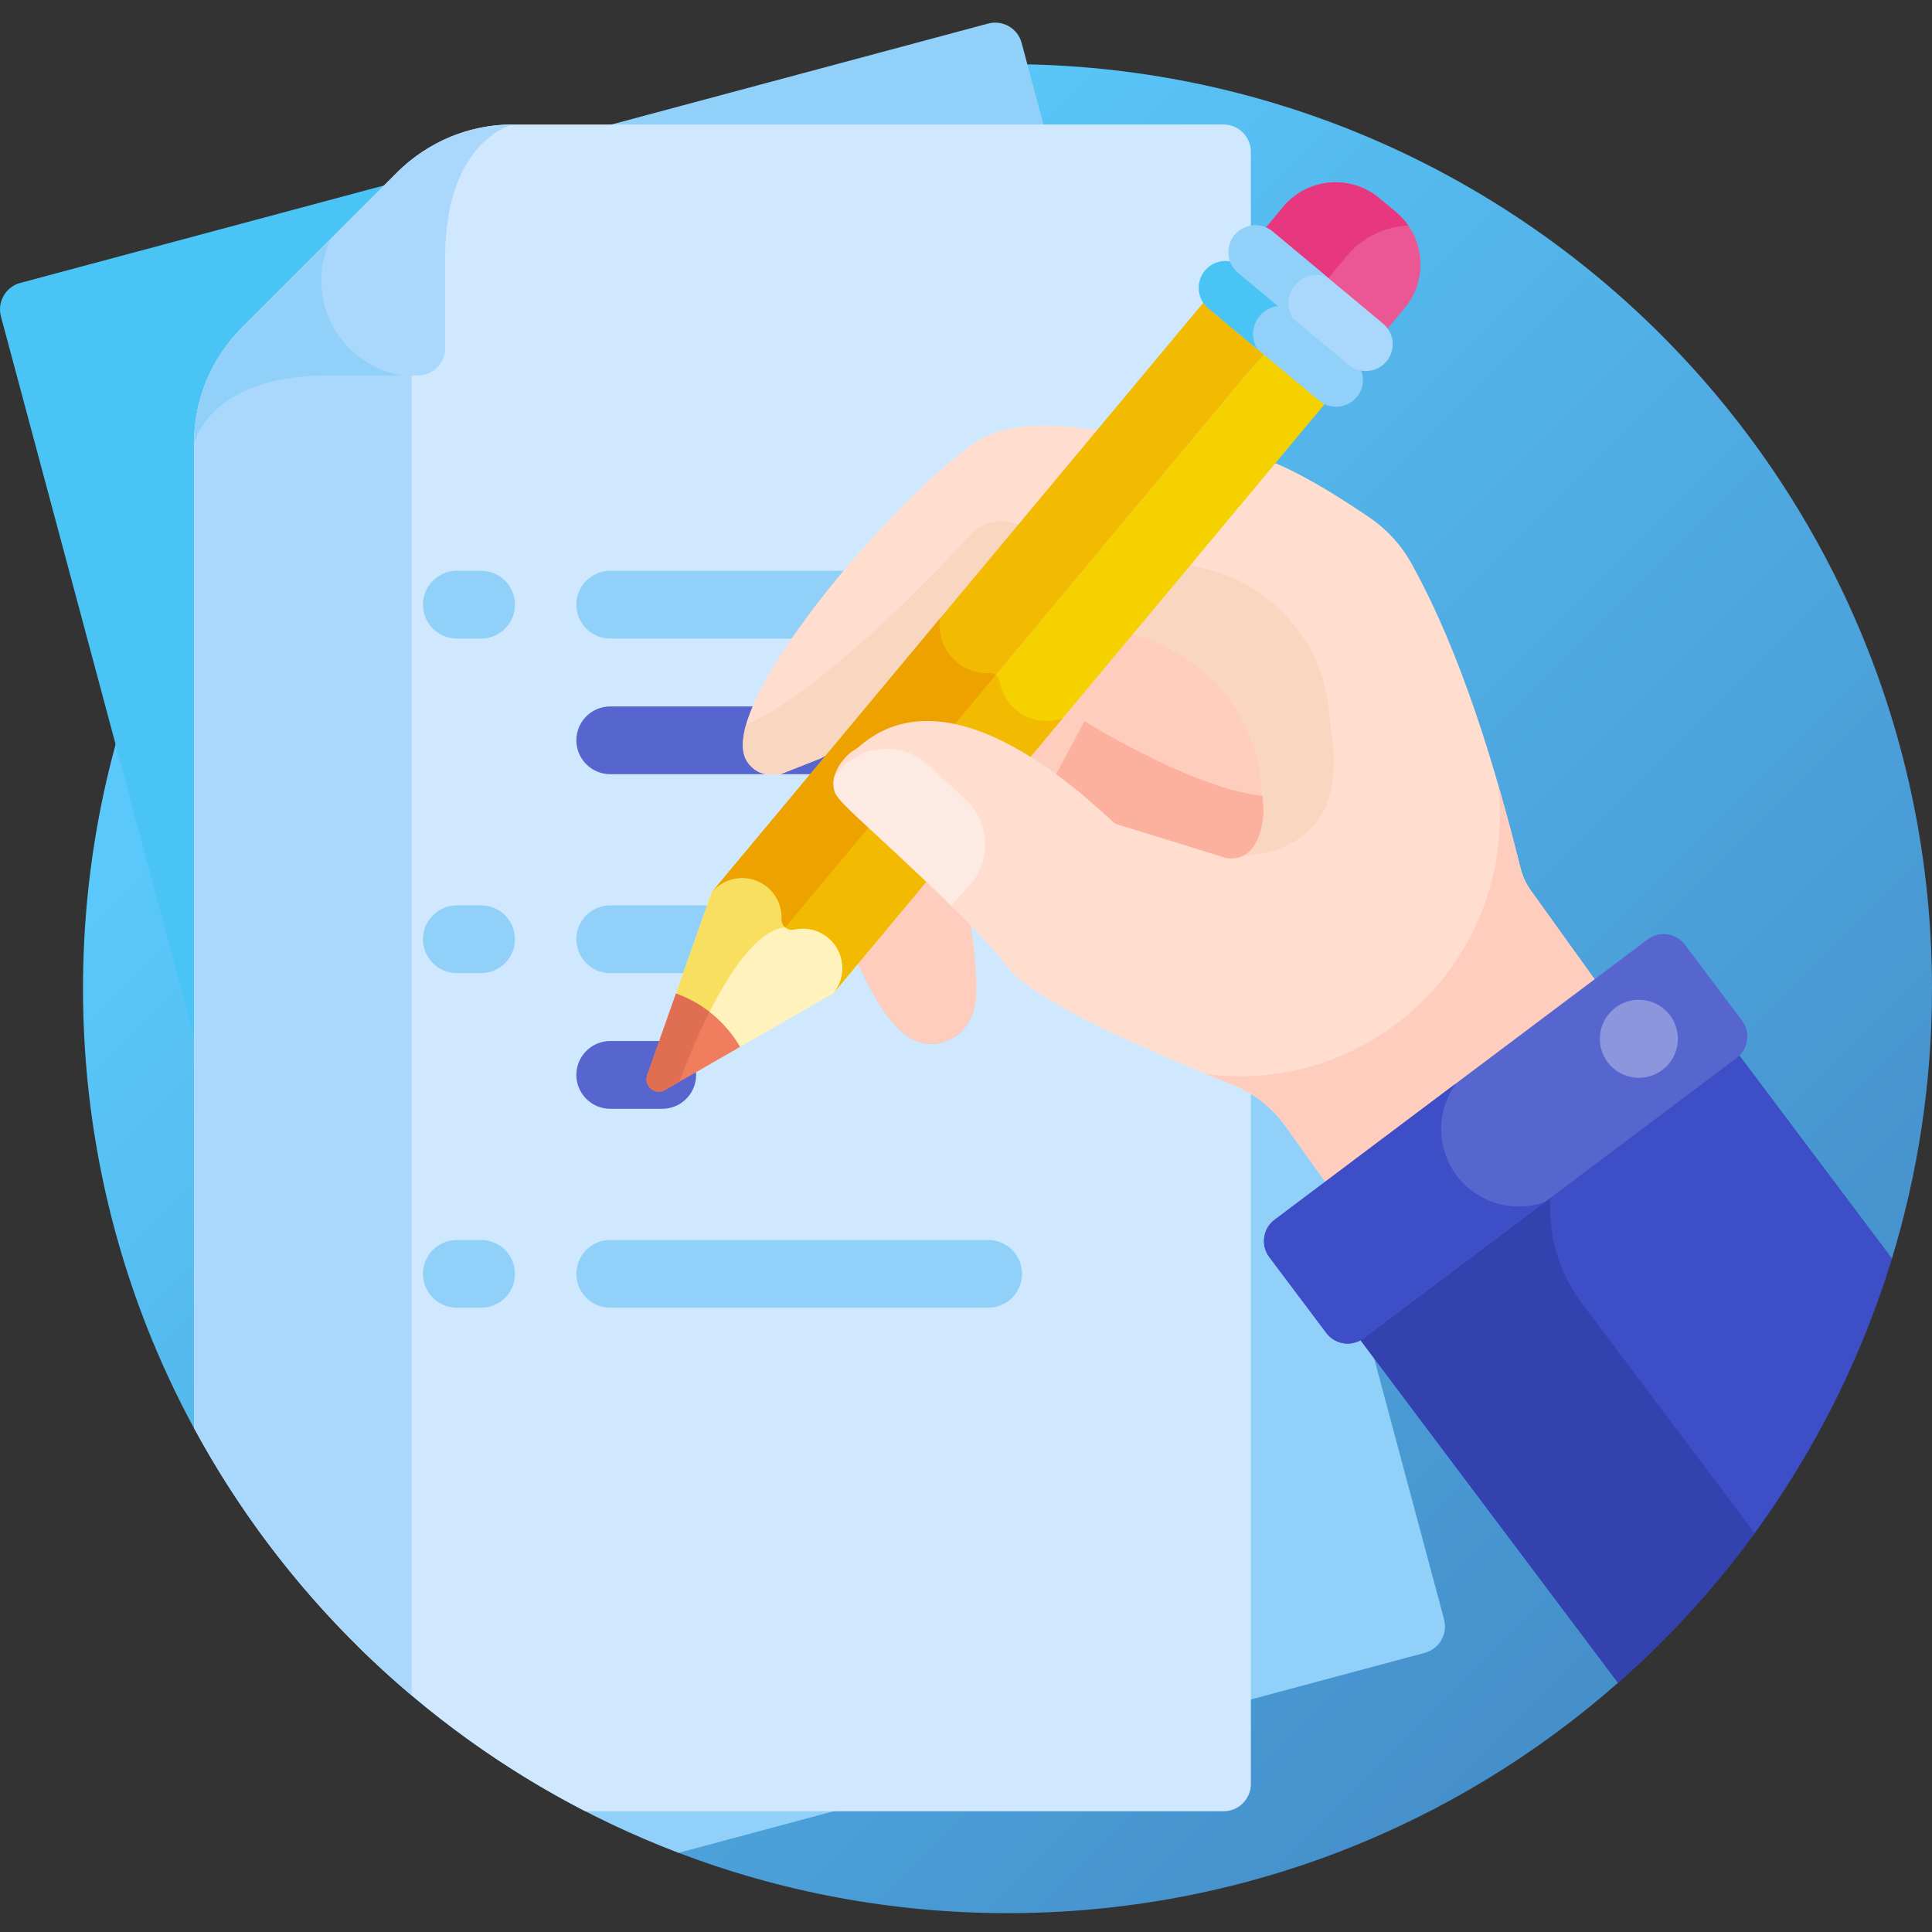 <svg width="50" height="50" viewBox="0 0 50 50" fill="none" xmlns="http://www.w3.org/2000/svg">
<rect x="0" y="0" width="50" height="50" fill="#333333" stroke="none"/>
<path d="M5.024 36.963L17.559 47.95C20.205 48.958 23.075 49.512 26.074 49.512C32.129 49.512 37.658 47.261 41.873 43.552L48.964 32.568C49.637 30.359 50 28.015 50 25.586C50 12.372 39.288 1.66 26.074 1.66C12.86 1.66 2.148 12.372 2.148 25.586C2.148 29.705 3.189 33.58 5.022 36.964L5.024 36.963Z" fill="url(#paint0_linear_10_49)"/>
<path d="M37.372 41.908L26.44 1.111C26.339 0.733 25.951 0.509 25.573 0.61L11.046 4.503V44.2C12.989 45.772 15.183 47.045 17.559 47.951L36.871 42.776C37.249 42.675 37.473 42.286 37.372 41.908Z" fill="#91D1F9"/>
<path d="M11.045 4.503L0.525 7.322C0.147 7.423 -0.077 7.811 0.024 8.189L9.241 42.585C9.814 43.154 10.417 43.692 11.045 44.2V4.503Z" fill="#4AC4F4"/>
<path d="M31.664 3.222H13.262C12.146 3.222 11.077 3.666 10.288 4.454L6.256 8.486C5.467 9.275 5.024 10.345 5.024 11.46V36.963C7.319 41.201 10.856 44.668 15.148 46.875H31.664C32.055 46.875 32.372 46.558 32.372 46.167V3.931C32.372 3.54 32.055 3.222 31.664 3.222Z" fill="#D0E8FE"/>
<path d="M10.653 4.131C10.526 4.231 10.404 4.338 10.288 4.454L6.256 8.486C5.467 9.275 5.024 10.345 5.024 11.46V36.963C6.456 39.608 8.372 41.952 10.653 43.877V4.131Z" fill="#A9D8FC"/>
<path d="M11.52 3.601C11.442 3.646 10.861 3.881 10.288 4.454C9.662 5.08 7.196 7.546 6.256 8.486C6.256 8.486 6.256 8.487 6.256 8.487C5.905 8.837 5.612 9.259 5.403 9.718C5.156 10.26 5.024 10.853 5.024 11.46C5.024 11.46 5.447 9.718 8.461 9.718H10.812C11.203 9.718 11.52 9.401 11.52 9.01V6.66C11.52 3.65 13.262 3.222 13.262 3.222C12.655 3.222 12.062 3.355 11.52 3.601Z" fill="#A9D8FC"/>
<path d="M18.423 25.185H15.794C15.309 25.185 14.916 24.792 14.916 24.308C14.916 23.823 15.309 23.43 15.794 23.43H18.423C18.907 23.43 19.3 23.823 19.3 24.308C19.3 24.792 18.907 25.185 18.423 25.185Z" fill="#91D1F9"/>
<path d="M17.139 28.696H15.794C15.309 28.696 14.916 28.303 14.916 27.818C14.916 27.334 15.309 26.941 15.794 26.941H17.139C17.623 26.941 18.016 27.334 18.016 27.818C18.016 28.303 17.623 28.696 17.139 28.696Z" fill="#5766CE"/>
<path d="M12.45 25.185H11.824C11.339 25.185 10.946 24.792 10.946 24.308C10.946 23.823 11.339 23.43 11.824 23.43H12.45C12.935 23.43 13.328 23.823 13.328 24.308C13.328 24.792 12.935 25.185 12.45 25.185Z" fill="#91D1F9"/>
<path d="M25.573 16.526H15.794C15.309 16.526 14.916 16.133 14.916 15.648C14.916 15.164 15.309 14.771 15.794 14.771H25.573C26.058 14.771 26.45 15.164 26.45 15.648C26.45 16.133 26.058 16.526 25.573 16.526Z" fill="#91D1F9"/>
<path d="M23.45 20.036H15.794C15.309 20.036 14.916 19.643 14.916 19.159C14.916 18.674 15.309 18.282 15.794 18.282H23.45C23.934 18.282 24.327 18.674 24.327 19.159C24.327 19.643 23.934 20.036 23.45 20.036Z" fill="#5766CE"/>
<path d="M12.45 16.526H11.824C11.339 16.526 10.946 16.133 10.946 15.648C10.946 15.164 11.339 14.771 11.824 14.771H12.45C12.935 14.771 13.328 15.164 13.328 15.648C13.328 16.133 12.935 16.526 12.45 16.526Z" fill="#91D1F9"/>
<path d="M25.573 33.844H15.794C15.309 33.844 14.916 33.452 14.916 32.967C14.916 32.483 15.309 32.09 15.794 32.09H25.573C26.058 32.09 26.45 32.483 26.45 32.967C26.45 33.452 26.058 33.844 25.573 33.844Z" fill="#91D1F9"/>
<path d="M12.45 33.844H11.824C11.339 33.844 10.946 33.452 10.946 32.967C10.946 32.483 11.339 32.09 11.824 32.09H12.45C12.935 32.09 13.328 32.483 13.328 32.967C13.328 33.452 12.935 33.844 12.45 33.844Z" fill="#91D1F9"/>
<path d="M23.23 22.914C23.23 22.914 21.657 19.696 24.024 17.475C25.147 16.421 25.977 15.634 26.539 15.099L25.895 14.921C25.895 14.921 24.83 15.956 22.463 18.177C20.096 20.398 21.67 23.616 21.67 23.616C22.461 25.716 23.225 27.173 24.247 27.003C24.828 26.906 25.077 26.499 25.183 26.195C24.457 25.816 23.852 24.564 23.23 22.914Z" fill="#EAB39B"/>
<path d="M30.167 16.098L25.895 14.921C25.895 14.921 24.83 15.957 22.463 18.177C20.096 20.398 21.67 23.616 21.67 23.616C22.461 25.716 23.225 27.173 24.247 27.003C25.204 26.843 25.26 25.843 25.26 25.843C25.288 25.293 25.228 24.63 25.123 23.944L26.933 20.555C26.933 20.555 29.507 22.168 31.324 22.463C33.141 22.759 33.085 21.196 33.085 21.196C34.003 17.622 30.167 16.098 30.167 16.098Z" fill="#FFCDBE"/>
<path d="M32.458 20.569C30.641 20.273 28.066 18.662 28.066 18.662L27.024 20.612C27.498 20.899 29.71 22.2 31.324 22.463C33.141 22.759 33.084 21.196 33.084 21.196C33.139 20.984 33.176 20.779 33.199 20.581C32.995 20.616 32.751 20.617 32.458 20.569Z" fill="#FCB19F"/>
<path d="M39.62 23.049C39.494 22.873 39.403 22.674 39.35 22.463C38.715 19.921 37.837 16.937 36.52 14.568C36.259 14.098 35.889 13.698 35.445 13.395C34.582 12.805 33.021 11.816 32.181 11.755C29.803 11.582 26.759 10.355 25.167 11.501C22.847 13.171 18.424 18.444 19.35 19.731C19.521 19.969 19.792 20.111 20.208 20.033L21.231 19.629C22.772 18.816 24.845 16.671 25.626 15.83C25.83 15.61 26.137 15.517 26.428 15.589C27.164 15.771 28.248 16.135 28.991 16.309C30.897 16.757 32.359 18.134 32.614 20.091C32.673 20.541 32.731 20.942 32.684 21.225C32.684 21.225 32.586 22.345 31.731 22.205L28.874 21.327C28.605 21.16 24.784 17.105 22.238 19.318C22.157 19.389 22.045 19.45 22.05 19.446C21.77 19.665 21.536 20.015 21.572 20.361C21.6 20.691 21.874 20.827 23.885 22.736C24.765 23.568 25.659 24.448 26.062 25.008C26.733 25.94 30.286 27.432 31.913 28.08C32.45 28.294 32.915 28.656 33.252 29.125L35.741 32.592C38.435 31.107 40.556 28.88 41.927 26.26L39.62 23.049Z" fill="#FFDECF"/>
<path d="M39.621 23.049C39.494 22.873 39.403 22.674 39.35 22.463C39.175 21.762 38.98 21.027 38.764 20.281C38.798 20.555 38.818 20.834 38.818 21.117C38.818 24.837 35.802 27.853 32.083 27.853C31.785 27.853 31.493 27.832 31.206 27.794C31.466 27.901 31.706 27.998 31.913 28.08C32.45 28.294 32.915 28.656 33.252 29.126L35.74 32.592C38.435 31.108 40.556 28.88 41.927 26.261L39.621 23.049Z" fill="#FFCDBE"/>
<path d="M20.208 20.033L21.232 19.629C22.64 18.885 24.541 16.997 25.626 15.83L25.626 15.829C25.975 15.454 26.44 15.59 26.431 15.59C26.772 15.675 27.237 15.813 27.579 15.914C27.581 15.915 27.583 15.915 27.584 15.916C28.08 16.063 28.586 16.214 28.991 16.309C30.916 16.761 32.327 18.137 32.604 20.021L32.605 20.02C32.659 20.437 32.735 20.92 32.684 21.225C32.634 21.582 32.507 21.973 32.189 22.142V22.142C32.189 22.142 34.47 22.156 34.504 19.916C34.566 19.54 34.444 18.985 34.395 18.406C34.239 16.611 32.924 15.128 31.171 14.712L26.153 13.52C25.781 13.428 25.388 13.545 25.127 13.826C21.103 18.158 19.316 18.746 19.31 18.751L19.309 18.752C19.308 18.754 19.308 18.756 19.307 18.758C19.22 19.07 19.162 19.469 19.35 19.731C19.463 19.887 19.618 20.001 19.829 20.04C19.939 20.06 20.065 20.06 20.208 20.033Z" fill="#F9D6BF"/>
<path d="M36.13 5.49L35.689 5.123C34.946 4.504 33.831 4.605 33.212 5.349L32.691 5.974L35.835 8.593L36.356 7.967C36.975 7.224 36.874 6.11 36.13 5.49Z" fill="#EB5793"/>
<path d="M34.853 6.627C35.263 6.134 35.847 5.867 36.445 5.837C36.358 5.711 36.254 5.593 36.13 5.49L35.689 5.123C34.946 4.504 33.831 4.605 33.212 5.349L32.691 5.974L34.288 7.304L34.853 6.627Z" fill="#E7387F"/>
<path d="M19.102 27.122C18.925 26.821 18.694 26.542 18.407 26.303C18.121 26.065 17.805 25.888 17.476 25.767L18.423 23.088L19.325 22.005L22.468 24.624L21.567 25.706L19.102 27.122Z" fill="#FFF2BD"/>
<path d="M20.325 24C19.594 24.067 18.871 25.171 18.334 26.245C18.067 26.036 17.777 25.878 17.476 25.767L18.423 23.088L19.325 22.005L20.895 23.313C20.925 23.676 20.791 23.958 20.325 24Z" fill="#F9DF5F"/>
<path d="M18.446 26.256C18.738 26.5 18.974 26.785 19.153 27.093L17.21 28.21C16.952 28.358 16.649 28.105 16.748 27.826L17.495 25.713C17.831 25.833 18.154 26.013 18.446 26.256Z" fill="#EF7D5E"/>
<path d="M17.21 28.21C16.953 28.358 16.649 28.105 16.748 27.826L17.495 25.713C17.799 25.822 18.092 25.98 18.362 26.189C18.003 26.9 17.724 27.606 17.577 27.999L17.21 28.21Z" fill="#E06E53"/>
<path d="M21.433 24.269C21.178 24.056 20.851 23.989 20.551 24.057C20.472 24.075 20.388 24.053 20.325 24.001L32.869 8.957L34.441 10.267L21.567 25.706C21.927 25.273 21.867 24.63 21.433 24.269Z" fill="#F6D100"/>
<path d="M27.504 18.585C27.374 18.632 27.233 18.659 27.087 18.659C26.487 18.659 25.968 18.227 25.869 17.633C25.857 17.565 25.82 17.509 25.77 17.471L20.325 24C20.388 24.053 20.472 24.075 20.551 24.057C20.851 23.989 21.178 24.056 21.433 24.268C21.867 24.63 21.927 25.273 21.567 25.706L27.504 18.585Z" fill="#F2BA00"/>
<path d="M20.325 24.001C20.262 23.948 20.225 23.87 20.228 23.788C20.241 23.481 20.116 23.172 19.861 22.959C19.427 22.598 18.783 22.655 18.423 23.088L31.297 7.648L32.869 8.957L20.325 24.001Z" fill="#F2BA00"/>
<path d="M25.607 17.421C24.874 17.456 24.249 16.833 24.322 16.065C24.324 16.044 24.327 16.024 24.33 16.003L18.423 23.088C18.783 22.655 19.427 22.598 19.861 22.959C20.116 23.172 20.241 23.481 20.228 23.788C20.225 23.87 20.262 23.948 20.325 24.001L25.77 17.471C25.724 17.437 25.668 17.418 25.607 17.421Z" fill="#EEA200"/>
<path d="M34.136 10.367L31.273 7.981C30.98 7.737 30.939 7.298 31.184 7.004C31.428 6.711 31.868 6.671 32.161 6.915L35.024 9.3C35.318 9.544 35.358 9.984 35.113 10.277C34.869 10.57 34.429 10.611 34.136 10.367Z" fill="#91D1F9"/>
<path d="M32.597 8.181C32.804 7.932 33.146 7.857 33.432 7.973L32.161 6.915C31.868 6.671 31.428 6.711 31.184 7.004C30.939 7.298 30.98 7.737 31.273 7.981L32.543 9.04C32.377 8.78 32.389 8.43 32.597 8.181Z" fill="#4AC4F4"/>
<path d="M34.906 9.443L32.042 7.058C31.749 6.813 31.709 6.374 31.953 6.08C32.198 5.787 32.637 5.747 32.931 5.991L35.794 8.376C36.087 8.62 36.127 9.06 35.883 9.353C35.638 9.647 35.199 9.687 34.906 9.443Z" fill="#A9D8FC"/>
<path d="M33.514 7.38C33.72 7.132 34.059 7.056 34.344 7.168L32.931 5.991C32.637 5.747 32.198 5.787 31.953 6.08C31.709 6.373 31.749 6.813 32.042 7.058L33.456 8.235C33.294 7.974 33.308 7.628 33.514 7.38Z" fill="#91D1F9"/>
<path d="M30.913 21.954L28.874 21.328C28.605 21.16 24.784 17.105 22.238 19.318C22.157 19.389 22.045 19.45 22.05 19.446C21.77 19.665 21.536 20.015 21.572 20.362C21.6 20.691 21.874 20.827 23.885 22.736C24.765 23.568 25.659 24.448 26.062 25.008C26.458 25.558 27.857 26.303 29.272 26.954L30.913 21.954Z" fill="#FFDECF"/>
<path d="M24.022 19.798C23.377 19.204 22.363 19.245 21.769 19.891L21.603 20.071C21.555 20.237 21.567 20.352 21.613 20.517C21.765 20.843 22.762 21.624 24.613 23.435L25.074 22.935C25.668 22.29 25.627 21.275 24.982 20.681L24.022 19.798Z" fill="#FCEAE3"/>
<path d="M42.999 24.629L33.191 31.998L41.873 43.552C45.164 40.656 47.654 36.869 48.964 32.568L42.999 24.629Z" fill="#3D4EC6"/>
<path d="M40.94 33.731C39.576 31.915 39.941 29.336 41.758 27.971L44.156 26.17L42.999 24.629L33.191 31.998L41.873 43.552C43.188 42.395 44.374 41.096 45.409 39.679L40.94 33.731Z" fill="#3342AE"/>
<path d="M42.641 24.312L32.986 31.567C32.682 31.796 32.62 32.228 32.849 32.533L34.325 34.497C34.553 34.801 34.986 34.863 35.291 34.634L44.946 27.379C45.25 27.15 45.312 26.718 45.083 26.413L43.607 24.45C43.378 24.145 42.946 24.083 42.641 24.312Z" fill="#5766CE"/>
<path d="M37.699 30.425C37.156 29.702 37.176 28.73 37.685 28.036L32.986 31.567C32.682 31.796 32.62 32.228 32.849 32.533L34.325 34.497C34.553 34.801 34.986 34.863 35.291 34.634L39.99 31.103C39.181 31.399 38.243 31.148 37.699 30.425Z" fill="#3D4EC6"/>
<path d="M43.221 26.277C42.886 25.832 42.253 25.742 41.807 26.077C41.361 26.412 41.272 27.045 41.606 27.491C41.941 27.936 42.574 28.026 43.02 27.691C43.466 27.356 43.556 26.724 43.221 26.277Z" fill="#8C96DD"/>
<path d="M8.317 7.258C8.317 6.873 8.404 6.507 8.561 6.181C7.7 7.043 6.759 7.983 6.256 8.486L6.256 8.487C5.906 8.837 5.612 9.259 5.403 9.718V9.718C5.156 10.26 5.024 10.853 5.024 11.46C5.024 11.46 5.447 9.718 8.461 9.718H10.419C9.228 9.532 8.317 8.501 8.317 7.258Z" fill="#91D1F9"/>
<defs>
<linearGradient id="paint0_linear_10_49" x1="2.148" y1="1.66" x2="50" y2="49.512" gradientUnits="userSpaceOnUse">
<stop offset="0.229" stop-color="#5AC8FA"/>
<stop offset="1" stop-color="#4081BF"/>
</linearGradient>
</defs>
</svg>
